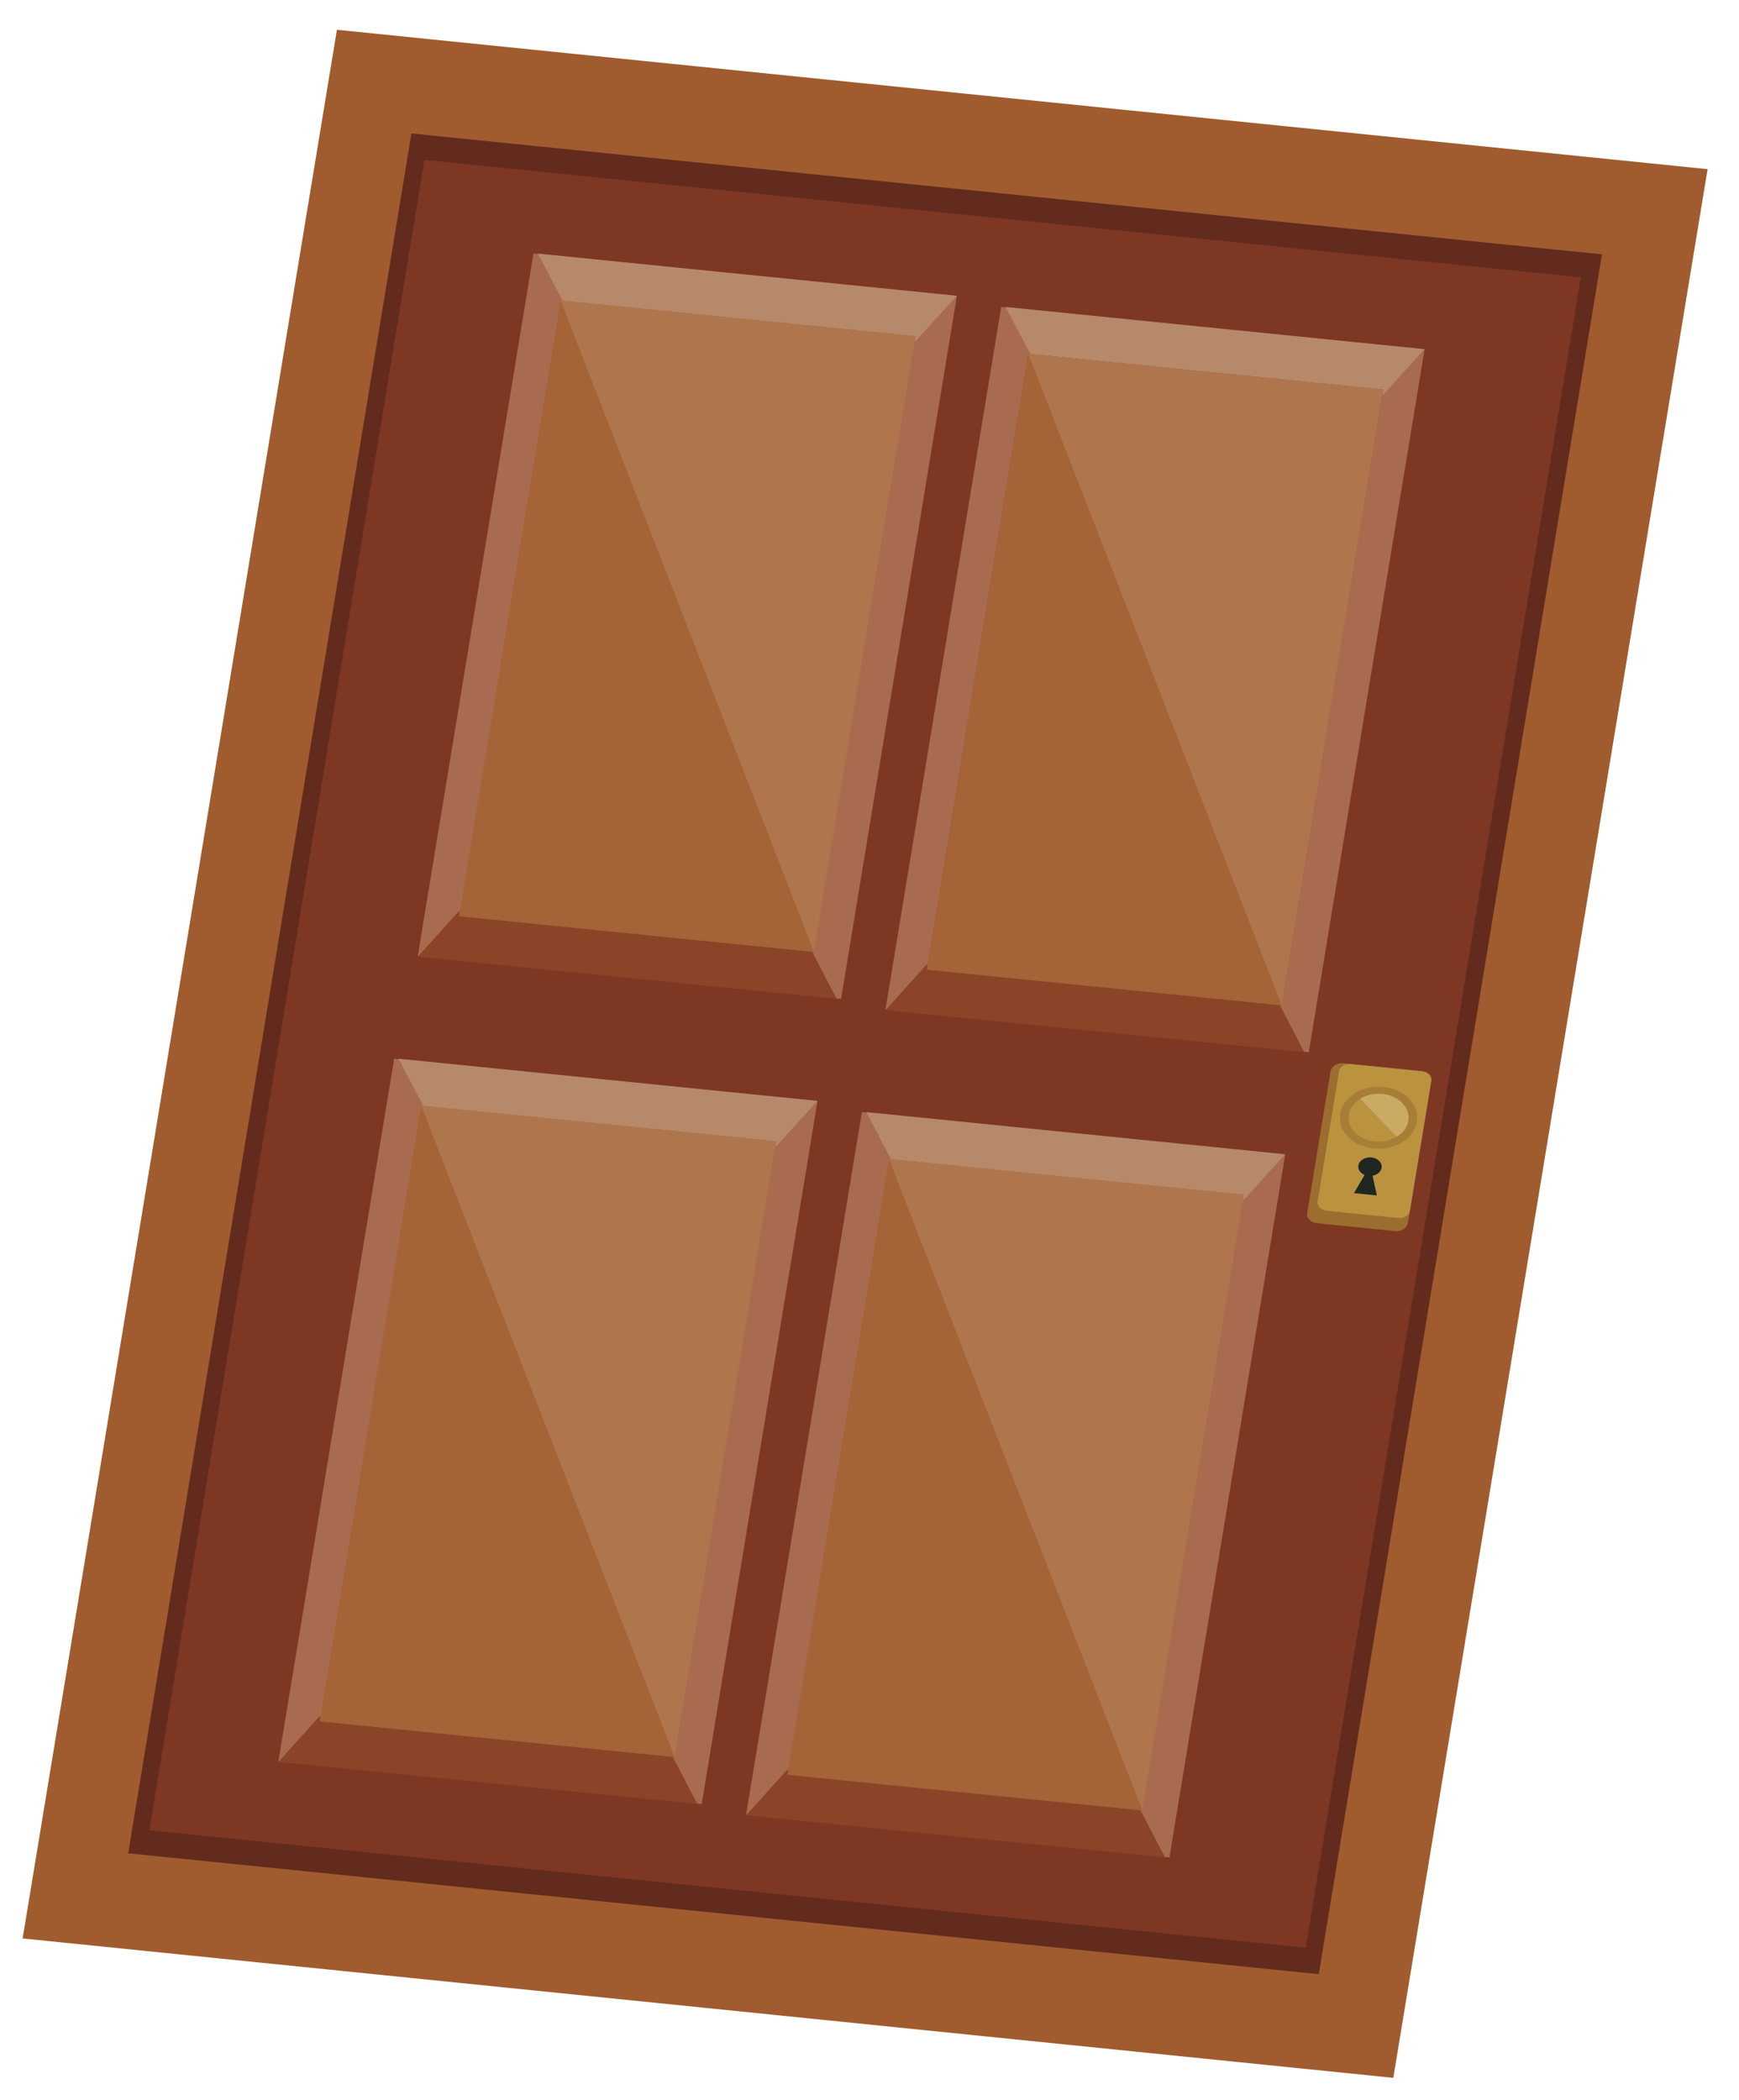 <svg width="111" height="134" viewBox="0 0 111 134" fill="none" xmlns="http://www.w3.org/2000/svg">
<path fill-rule="evenodd" clip-rule="evenodd" d="M1.445 123.691L88.935 132.586L108.996 10.794L21.505 1.899L1.445 123.691Z" fill="#A05C2E"/>
<path fill-rule="evenodd" clip-rule="evenodd" d="M8.183 118.256L84.177 125.97L102.255 16.23L26.261 8.516L8.183 118.256Z" fill="#632A1E"/>
<path fill-rule="evenodd" clip-rule="evenodd" d="M9.533 116.79L83.345 124.283L100.904 17.694L27.092 10.202L9.533 116.79Z" fill="#7D3723"/>
<path fill-rule="evenodd" clip-rule="evenodd" d="M17.77 112.389L44.79 115.113L52.179 70.279L25.159 67.555L17.77 112.389Z" fill="#A96B50"/>
<path fill-rule="evenodd" clip-rule="evenodd" d="M44.511 115.113L17.77 112.422L20.373 109.538L42.781 111.793L44.511 115.113Z" fill="#8B4427"/>
<path fill-rule="evenodd" clip-rule="evenodd" d="M52.179 70.246L25.439 67.555L27.186 70.876L49.556 73.127L52.179 70.246Z" fill="#B7896B"/>
<path fill-rule="evenodd" clip-rule="evenodd" d="M20.408 109.842L43.062 112.12L49.539 72.825L26.884 70.547L20.408 109.842Z" fill="#A46437"/>
<path fill-rule="evenodd" clip-rule="evenodd" d="M47.625 115.795L74.644 118.518L82.032 73.685L55.014 70.962L47.625 115.795Z" fill="#A96B50"/>
<path fill-rule="evenodd" clip-rule="evenodd" d="M74.364 118.519L47.625 115.828L50.228 112.944L72.636 115.199L74.364 118.519Z" fill="#8B4427"/>
<path fill-rule="evenodd" clip-rule="evenodd" d="M82.033 73.652L55.294 70.962L57.041 74.282L79.411 76.533L82.033 73.652Z" fill="#B7896B"/>
<path fill-rule="evenodd" clip-rule="evenodd" d="M50.264 113.248L72.919 115.526L79.395 76.231L56.741 73.954L50.264 113.248Z" fill="#A46437"/>
<path fill-rule="evenodd" clip-rule="evenodd" d="M43.062 112.12L26.884 70.547L49.539 72.825L43.062 112.12Z" fill="#AF754C"/>
<path fill-rule="evenodd" clip-rule="evenodd" d="M72.919 115.526L56.741 73.954L79.395 76.231L72.919 115.526Z" fill="#AF754C"/>
<path fill-rule="evenodd" clip-rule="evenodd" d="M26.665 61.015L53.685 63.739L61.074 18.905L34.053 16.181L26.665 61.015Z" fill="#A96B50"/>
<path fill-rule="evenodd" clip-rule="evenodd" d="M53.405 63.739L26.665 61.049L29.267 58.165L51.676 60.419L53.405 63.739Z" fill="#8B4427"/>
<path fill-rule="evenodd" clip-rule="evenodd" d="M61.074 18.872L34.333 16.181L36.08 19.503L58.45 21.754L61.074 18.872Z" fill="#B7896B"/>
<path fill-rule="evenodd" clip-rule="evenodd" d="M29.303 58.468L51.957 60.746L58.433 21.452L35.779 19.174L29.303 58.468Z" fill="#A46437"/>
<path fill-rule="evenodd" clip-rule="evenodd" d="M56.52 64.421L83.538 67.144L90.927 22.311L63.908 19.587L56.52 64.421Z" fill="#A96B50"/>
<path fill-rule="evenodd" clip-rule="evenodd" d="M83.259 67.145L56.52 64.455L59.122 61.571L81.531 63.825L83.259 67.145Z" fill="#8B4427"/>
<path fill-rule="evenodd" clip-rule="evenodd" d="M90.927 22.278L64.188 19.587L65.935 22.909L88.305 25.16L90.927 22.278Z" fill="#B7896B"/>
<path fill-rule="evenodd" clip-rule="evenodd" d="M59.159 61.874L81.813 64.152L88.29 24.858L65.635 22.58L59.159 61.874Z" fill="#924B2A"/>
<path fill-rule="evenodd" clip-rule="evenodd" d="M51.957 60.746L35.779 19.174L58.433 21.452L51.957 60.746Z" fill="#AF754C"/>
<path fill-rule="evenodd" clip-rule="evenodd" d="M59.159 61.874L81.813 64.152L88.29 24.858L65.635 22.58L59.159 61.874Z" fill="#A46437"/>
<path fill-rule="evenodd" clip-rule="evenodd" d="M81.813 64.152L65.635 22.58L88.29 24.858L81.813 64.152Z" fill="#AF754C"/>
<path fill-rule="evenodd" clip-rule="evenodd" d="M89.036 78.553L84.073 78.052C83.669 78.011 83.385 77.719 83.438 77.4L84.93 68.348C84.982 68.029 85.352 67.803 85.755 67.844L90.718 68.346C91.122 68.386 91.406 68.678 91.353 68.997L89.862 78.049C89.809 78.368 89.439 78.594 89.036 78.553Z" fill="#9B6E2F"/>
<path fill-rule="evenodd" clip-rule="evenodd" d="M89.237 77.717L84.686 77.257C84.317 77.22 84.056 76.952 84.104 76.659L85.472 68.361C85.52 68.068 85.859 67.861 86.228 67.898L90.779 68.358C91.149 68.395 91.409 68.663 91.361 68.956L89.994 77.254C89.945 77.547 89.607 77.754 89.237 77.717Z" fill="#BB933F"/>
<path fill-rule="evenodd" clip-rule="evenodd" d="M90.442 71.571C90.264 72.656 89.024 73.421 87.67 73.282C86.314 73.142 85.361 72.151 85.538 71.067C85.716 69.983 86.956 69.218 88.312 69.357C89.666 69.496 90.619 70.487 90.442 71.571Z" fill="#A77E35"/>
<path fill-rule="evenodd" clip-rule="evenodd" d="M89.887 71.514C89.75 72.353 88.789 72.944 87.743 72.836C86.695 72.729 85.958 71.962 86.095 71.124C86.232 70.286 87.191 69.695 88.239 69.802C89.286 69.91 90.024 70.676 89.887 71.514Z" fill="#BB933F"/>
<path fill-rule="evenodd" clip-rule="evenodd" d="M89.16 72.533C89.993 72.016 90.15 71.058 89.508 70.391C88.864 69.722 87.667 69.599 86.831 70.111L89.16 72.533Z" fill="#C9AB64"/>
<path fill-rule="evenodd" clip-rule="evenodd" d="M88.186 74.519C88.24 74.196 87.952 73.899 87.542 73.857C87.132 73.816 86.756 74.046 86.703 74.369C86.661 74.624 86.828 74.859 87.1 74.97L86.425 76.133L87.883 76.28L87.61 75.021C87.907 74.968 88.144 74.774 88.186 74.519Z" fill="#1E2721"/>
</svg>
